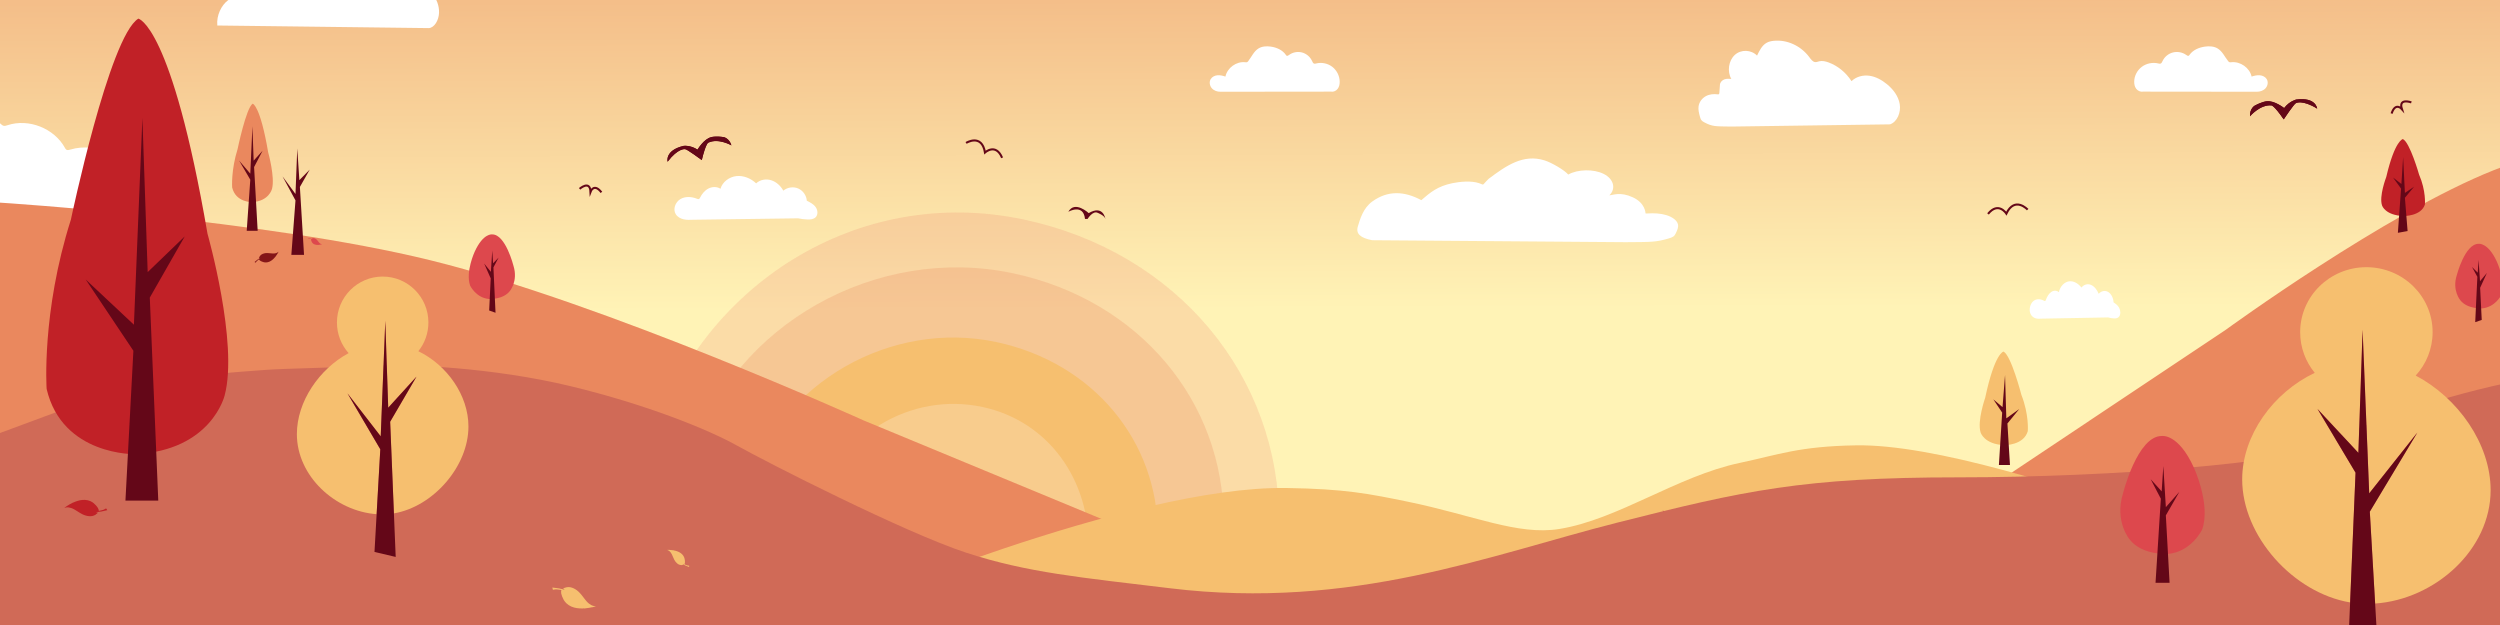 <svg width="1600" height="400" viewBox="0 0 1600 400" fill="none" xmlns="http://www.w3.org/2000/svg">
<rect x="0" y="0" width="1600" height="400" fill="#333333" stroke="none"/>
<g clip-path="url(#clip0_42_3)">
<rect width="1600" height="400" fill="white"/>
<path d="M1600 0H-1V400H1600V0Z" fill="url(#paint0_linear_42_3)"/>
<path opacity="0.14" d="M417 282.585C448.489 182.883 548.914 117.768 655.494 140.553C753.704 161.531 818.897 240.895 818.653 334.377L568.312 422.366L417 282.607V282.585Z" fill="#DD484D"/>
<path opacity="0.25" d="M443.617 289.93L600.576 409.462L783.134 348.692V333.781C783.222 257.262 729.456 192.235 648.563 174.942C560.761 156.171 469.437 208.338 443.617 289.93Z" fill="#EA885E"/>
<path d="M479.914 308.481C499.91 245.13 570.218 204.5 637.736 218.925C699.939 232.226 741.194 282.607 741.017 341.987L600.6 383.037L479.914 308.459V308.481Z" fill="#F6BF6F"/>
<path d="M521.7 326.326C536.382 277.975 583.173 250.711 628.746 260.461C670.731 269.438 697.88 306.871 696.706 351.869L599.493 388.419L521.7 326.348V326.326Z" fill="#F8CC8D"/>
<path d="M1030 125C1032.37 124.906 1036.87 122.555 1045 126.278C1053.13 130 1053.13 136.545 1053.13 136.545C1053.45 136.681 1053.87 136.653 1054.26 136.627L1054.29 136.625C1058.43 136.324 1062.75 136.545 1066.48 137.682C1070.21 138.819 1073.24 140.966 1073.87 143.481C1074.35 145.421 1073.43 147.368 1072.53 149.247C1072.17 149.997 1071.79 150.766 1070.96 151.361C1070.21 151.896 1069.18 152.244 1068.14 152.552C1059.61 155.094 1056.77 154.86 1040.4 155L878.211 153.742C870.784 152.324 867.609 149.676 869 145C870.39 140.324 872.428 133.2 878.211 129C888.15 121.783 898.692 122.214 909.638 128.103C915.365 123.146 920.086 119.173 929.5 117.246C934.245 116.281 941.5 115.5 946.652 117.246C950.35 118.5 948 119 952.766 114.424C963.914 106.046 974.935 98.33 988.584 102.671C993.208 104.143 1001.27 108.893 1003.68 111.715C1009.74 108.277 1020 108.09 1026.38 111.307C1032.76 114.525 1034.39 120.726 1030 125Z" fill="white"/>
<path d="M851.878 58.612C853.462 58.976 855.167 58.127 856.141 56.819C857.115 55.512 857.44 53.8 857.399 52.169C857.332 48.517 855.518 44.945 852.623 42.734C849.727 40.524 845.803 39.729 842.285 40.632C841.919 40.726 841.527 40.834 841.162 40.766C840.39 40.605 840.025 39.729 839.7 39.001C838.496 36.346 836.06 34.297 833.246 33.569C830.431 32.841 827.306 33.448 824.978 35.186C824.518 35.523 823.936 35.928 823.436 35.658C823.219 35.537 823.084 35.335 822.949 35.132C820.824 31.992 817.022 30.348 813.287 29.822C810.622 29.445 807.767 29.593 805.466 30.994C802.462 32.828 801.015 36.372 798.85 39.149C798.66 39.392 798.471 39.621 798.2 39.755C797.821 39.944 797.375 39.877 796.955 39.823C791.272 39.189 785.467 43.395 784.263 49.015C782.639 48.463 780.921 48.031 779.216 48.166C777.511 48.301 775.779 49.123 774.872 50.592C773.776 52.371 774.155 54.825 775.508 56.415C776.861 58.005 779.013 58.76 781.083 58.72L851.906 58.639L851.878 58.612Z" fill="white"/>
<path d="M510.874 139.747C512.822 140.151 514.811 140.394 516.8 140.461C518.654 140.529 520.711 140.354 522.023 139.033C523.674 137.361 523.39 134.45 522.01 132.536C520.63 130.622 518.451 129.49 516.354 128.452C516.124 125.083 513.891 121.929 510.806 120.608C507.721 119.287 503.905 119.853 501.334 122.023C499.629 118.99 496.937 116.443 493.635 115.378C490.333 114.313 486.436 114.947 483.933 117.346C480.564 114.178 475.923 112.211 471.335 112.696C466.748 113.181 462.378 116.375 461.106 120.823C458.873 119.327 455.815 119.422 453.42 120.648C451.025 121.875 449.239 124.072 448.048 126.484C447.886 126.808 447.71 127.158 447.385 127.333C446.952 127.563 446.424 127.36 445.964 127.172C442.554 125.797 438.468 125.568 435.329 127.495C432.19 129.423 430.552 133.897 432.46 137.038C433.543 138.817 435.518 139.909 437.548 140.367C439.578 140.825 441.688 140.731 443.772 140.637L510.874 139.72V139.747Z" fill="white"/>
<path d="M274.471 18C277.969 17.718 280.778 13.09 280.985 8.287C281.192 3.484 279.221 -1.145 276.472 -4.136C273.722 -7.128 270.283 -8.658 266.843 -9.61C263.847 -10.442 260.566 -10.804 257.915 -8.725C257.353 -11.126 258.526 -13.622 258.565 -16.144C258.615 -18.908 257.245 -21.43 255.51 -22.838C253.776 -24.247 251.736 -24.703 249.725 -24.945C246.059 -25.374 242.364 -25.146 238.747 -24.247C240.393 -28.674 237.84 -33.947 234.864 -36.778C231.681 -39.796 227.749 -41.5 223.916 -40.87C220.082 -40.226 216.406 -37.033 214.76 -32.23C210.769 -35.302 205.595 -35.275 201.624 -32.136C200.658 -31.371 199.643 -30.405 198.549 -30.647C198.017 -30.754 197.544 -31.143 197.071 -31.478C190.163 -36.442 180.593 -32.444 176.878 -23.026C176.119 -21.108 175.479 -18.867 174.07 -17.861C173.173 -17.23 172.128 -17.217 171.123 -17.07C165.851 -16.265 161.15 -10.643 159.839 -3.6C155.04 -3.627 150.063 -3.01 145.865 0.21C141.667 3.43 138.464 9.789 139.075 16.323L274.471 17.987V18Z" fill="white"/>
<path d="M72.146 140.604C77.207 141.871 82.646 138.677 85.123 134.081C87.599 129.485 87.531 123.851 86.178 118.81C83.905 110.305 78.086 102.811 70.428 98.525C62.769 94.238 53.351 93.214 44.948 95.748C44.123 96.004 43.162 96.26 42.445 95.788C42.039 95.519 41.796 95.074 41.566 94.643C34.665 82.108 18.4 75.678 4.842 80.126C4.003 80.396 3.11 80.719 2.257 80.49C1.581 80.315 1.04 79.816 0.512 79.345C-7.512 72.255 -18.364 68.468 -29.04 69.061C-39.717 69.654 -50.095 74.587 -57.307 82.512C-58.363 83.671 -59.445 84.965 -60.961 85.383C-62.408 85.787 -63.924 85.302 -65.385 84.952C-75.168 82.66 -86.061 87.216 -91.649 95.586C-97.238 103.956 -97.4 115.548 -92.38 124.268C-87.36 132.989 -77.55 138.61 -67.51 138.92L72.146 140.604Z" fill="white"/>
<path d="M1100.75 54.241C1100.89 52.611 1102.18 51.327 1103.59 50.809C1105.01 50.291 1106.55 50.396 1108.03 50.502C1105.28 45.704 1106.3 38.744 1110.3 35.132C1114.29 31.521 1120.72 31.731 1124.51 35.59C1126.02 32.422 1127.69 29.066 1130.59 27.414C1131.98 26.618 1133.57 26.288 1135.14 26.122C1143.69 25.229 1152.54 29.283 1157.96 36.581C1159.01 37.985 1160.15 39.63 1161.79 39.75C1162.63 39.81 1163.43 39.442 1164.26 39.239C1166.25 38.751 1168.32 39.239 1170.26 39.945C1176.15 42.107 1181.38 46.372 1184.97 51.936C1188.04 48.97 1192.41 47.904 1196.48 48.489C1200.54 49.075 1204.33 51.17 1207.61 53.85C1211.51 57.041 1214.95 61.381 1215.83 66.629C1216.7 71.877 1214.26 77.997 1209.61 79.588L1108.04 81C1097.79 80.842 1096.01 81.105 1090.67 78.252C1090.02 77.907 1089.37 77.516 1088.9 76.915C1088.38 76.247 1088.15 75.384 1087.92 74.543C1087.35 72.433 1086.78 70.248 1087.08 68.071C1087.48 65.248 1089.37 62.838 1091.71 61.561C1094.04 60.285 1096.75 60.037 1099.34 60.375C1099.59 60.405 1099.86 60.442 1100.07 60.285C1100.32 60.097 1100.37 59.722 1100.39 59.391L1100.77 54.203" fill="white"/>
<path d="M1371.56 58.612C1369.94 58.976 1368.18 58.127 1367.18 56.819C1366.18 55.512 1365.85 53.8 1365.89 52.169C1365.96 48.517 1367.82 44.945 1370.8 42.734C1373.77 40.524 1377.8 39.729 1381.42 40.632C1381.79 40.726 1382.2 40.834 1382.57 40.766C1383.36 40.605 1383.74 39.729 1384.07 39.001C1385.31 36.346 1387.81 34.297 1390.7 33.569C1393.6 32.841 1396.81 33.448 1399.2 35.186C1399.67 35.523 1400.27 35.928 1400.78 35.658C1401 35.537 1401.14 35.335 1401.28 35.132C1403.47 31.992 1407.37 30.348 1411.21 29.822C1413.95 29.445 1416.88 29.593 1419.24 30.994C1422.33 32.828 1423.82 36.372 1426.04 39.149C1426.24 39.392 1426.43 39.621 1426.71 39.755C1427.1 39.944 1427.56 39.877 1427.99 39.823C1433.83 39.189 1439.79 43.395 1441.03 49.015C1442.69 48.463 1444.46 48.031 1446.21 48.166C1447.96 48.301 1449.74 49.123 1450.67 50.592C1451.8 52.371 1451.41 54.825 1450.02 56.415C1448.63 58.005 1446.42 58.76 1444.29 58.72L1371.53 58.639L1371.56 58.612Z" fill="white"/>
<path d="M1349.22 203.173C1350.45 203.519 1351.71 203.726 1352.97 203.784C1354.15 203.841 1355.45 203.692 1356.28 202.563C1357.33 201.135 1357.15 198.648 1356.27 197.013C1355.4 195.378 1354.02 194.41 1352.69 193.524C1352.54 190.645 1351.13 187.95 1349.17 186.822C1347.22 185.693 1344.8 186.177 1343.17 188.031C1342.09 185.44 1340.38 183.264 1338.29 182.354C1336.2 181.444 1333.73 181.986 1332.14 184.035C1330 181.329 1327.06 179.648 1324.16 180.063C1321.25 180.477 1318.48 183.206 1317.67 187.006C1316.26 185.728 1314.32 185.809 1312.8 186.856C1311.28 187.904 1310.15 189.781 1309.4 191.843C1309.29 192.119 1309.18 192.418 1308.98 192.568C1308.7 192.764 1308.37 192.591 1308.08 192.43C1305.91 191.255 1303.32 191.06 1301.33 192.706C1299.35 194.353 1298.31 198.176 1299.52 200.859C1300.2 202.379 1301.46 203.312 1302.74 203.703C1304.03 204.095 1305.37 204.014 1306.69 203.933L1349.22 203.15V203.173Z" fill="white"/>
<path d="M275.594 166.605C169.169 140.404 0 129.691 0 129.691V486.342H1085.79L779.279 362.888L552.696 269.059C552.696 269.059 386.964 194.023 275.594 166.605Z" fill="#EA885E"/>
<path d="M1596.18 108.846C1662.14 82.693 1767 72 1767 72V428H1094L1283.98 304.772L1424.42 211.114C1424.42 211.114 1527.15 136.215 1596.18 108.846Z" fill="#EA885E"/>
<path d="M315.023 150.02C315.023 150.02 309.286 149.023 303.805 161.086C303.805 161.086 297.811 173.944 300.869 182.759C300.869 182.759 304.563 190.604 312.912 191.345C312.912 191.345 321.978 191.898 326.348 186.21C326.348 186.21 331.666 179.942 328.635 170.157C328.635 170.157 323.575 149.926 315.009 150.02H315.023Z" fill="#DD484D"/>
<path d="M313.074 198.718L314.062 178.163L309.854 168.661L314.157 173.971L315.05 160.358L315.578 168.499L319.123 164.86L315.794 171.127L317.134 200.16L313.074 198.718Z" fill="#640718"/>
<path d="M186.46 163.13L189.112 128.275L180.817 112.896L189.112 124.151L190.249 94.997L191.588 115.282L198.219 108.556L191.927 119.649L194.579 163.13H186.46Z" fill="#640718"/>
<path d="M161.279 129.368C161.279 129.368 150.82 129.624 148.574 119.933C148.574 119.933 147.816 108.881 152.051 95.442C152.051 95.442 157.558 68.957 161.712 66.356C161.712 66.356 166.462 67.165 171.631 97.478C171.631 97.478 176.083 113.302 174.094 120.863C174.094 120.863 172.226 128.815 161.307 129.368H161.279Z" fill="#EA885E"/>
<path d="M157.897 147.712L160.184 115L153.039 102.802L160.184 111.132L161.55 80.778L162.335 102.802L168.059 96.494L162.619 106.899L164.906 147.712H157.897Z" fill="#640718"/>
<path d="M205.296 156.494C205.296 156.494 205.215 156.52 205.187 156.534C204.957 156.601 204.714 156.628 204.47 156.655C204.321 156.669 204.186 156.696 204.037 156.709C204.01 156.709 203.983 156.736 203.956 156.75C203.956 156.75 203.956 156.75 203.943 156.75C203.902 156.75 203.861 156.75 203.807 156.736C203.807 156.736 203.78 156.736 203.767 156.723C203.686 156.723 203.604 156.763 203.537 156.763C203.131 156.763 202.738 156.763 202.332 156.696C201.94 156.642 201.561 156.534 201.196 156.372C200.803 156.21 200.452 155.981 200.154 155.685C200.032 155.577 199.937 155.442 199.829 155.307C199.748 155.213 199.68 155.105 199.613 154.984C199.491 154.755 199.383 154.526 199.288 154.283C199.207 154.081 199.166 153.865 199.112 153.65C199.112 153.623 199.112 153.596 199.112 153.582C199.112 153.501 199.112 153.42 199.112 153.353C199.112 153.272 199.112 153.178 199.139 153.11C199.193 153.003 199.125 152.989 199.058 152.976C199.058 152.976 199.058 152.976 199.044 152.976H199.017C199.017 152.976 198.99 152.976 198.977 152.976C198.95 152.976 198.936 152.976 198.909 152.976C198.909 152.976 198.909 152.976 198.895 152.976C198.801 152.976 198.706 152.949 198.611 152.949C198.449 152.935 198.287 152.908 198.111 152.895C197.935 152.949 197.759 152.895 197.596 152.962C197.556 152.976 197.515 152.989 197.461 153.016L197.339 152.531C197.488 152.544 197.637 152.571 197.799 152.585C197.921 152.598 198.043 152.612 198.165 152.625C198.259 152.625 198.354 152.625 198.435 152.666C198.503 152.706 198.544 152.666 198.584 152.666C198.584 152.666 198.584 152.666 198.598 152.666C198.638 152.666 198.679 152.679 198.706 152.693C198.72 152.693 198.747 152.693 198.76 152.693C198.963 152.773 199.166 152.787 199.369 152.827C199.41 152.827 199.464 152.854 199.504 152.868C199.504 152.868 199.504 152.868 199.518 152.868C199.613 152.895 199.721 152.922 199.816 152.949C199.816 152.949 199.816 152.949 199.829 152.949C199.816 152.935 199.802 152.908 199.775 152.895C199.775 152.895 199.748 152.881 199.734 152.868C199.707 152.841 199.68 152.827 199.64 152.8C199.64 152.8 199.613 152.787 199.599 152.773C199.572 152.746 199.545 152.733 199.504 152.706C199.653 152.625 199.775 152.517 199.951 152.531C199.951 152.531 199.951 152.531 199.951 152.517C200.005 152.436 200.1 152.45 200.181 152.436C200.181 152.436 200.208 152.436 200.222 152.436C200.276 152.436 200.343 152.41 200.397 152.396C200.573 152.383 200.763 152.383 200.939 152.41C201.182 152.45 201.412 152.531 201.642 152.639C202.143 152.868 202.562 153.205 202.928 153.609C203.225 153.933 203.483 154.27 203.74 154.62C204.037 155.024 204.349 155.429 204.754 155.739C205.052 155.981 205.377 156.17 205.769 156.237C205.878 156.264 205.986 156.264 206.094 156.278C206.108 156.278 206.121 156.278 206.148 156.318L205.35 156.52C205.35 156.52 205.309 156.52 205.296 156.507V156.494Z" fill="#DD484D"/>
<path d="M177.476 162.478C177.476 162.478 177.422 162.613 177.395 162.667C177.192 163.044 176.935 163.381 176.692 163.718C176.543 163.92 176.394 164.122 176.245 164.325C176.218 164.365 176.205 164.419 176.191 164.473C176.191 164.473 176.177 164.473 176.164 164.473C176.11 164.527 176.042 164.567 175.988 164.621C175.961 164.621 175.934 164.635 175.92 164.648C175.839 164.769 175.772 164.891 175.69 164.985C175.217 165.497 174.716 165.996 174.161 166.427C173.62 166.845 173.038 167.209 172.402 167.479C171.726 167.775 171.022 167.937 170.291 167.964C170.007 167.964 169.723 167.964 169.439 167.923C169.222 167.896 168.992 167.869 168.776 167.802C168.343 167.667 167.91 167.546 167.504 167.371C167.152 167.222 166.827 167.034 166.503 166.845C166.462 166.832 166.435 166.791 166.408 166.764C166.3 166.67 166.191 166.589 166.11 166.495C166.016 166.387 165.894 166.292 165.84 166.158C165.772 165.942 165.677 166.036 165.569 166.09C165.569 166.09 165.555 166.09 165.542 166.09C165.542 166.104 165.515 166.117 165.515 166.144C165.501 166.144 165.488 166.171 165.474 166.185C165.447 166.212 165.42 166.239 165.38 166.266C165.38 166.266 165.352 166.265 165.352 166.279C165.231 166.387 165.095 166.495 164.974 166.602C164.757 166.791 164.527 166.98 164.311 167.169C164.162 167.438 163.905 167.627 163.769 167.896C163.742 167.964 163.715 168.031 163.675 168.126L162.903 167.694C163.106 167.519 163.323 167.357 163.526 167.182C163.688 167.047 163.851 166.912 164.026 166.778C164.148 166.67 164.256 166.535 164.405 166.481C164.527 166.441 164.541 166.36 164.595 166.292H164.622C164.676 166.252 164.73 166.225 164.798 166.185C164.811 166.158 164.838 166.144 164.852 166.117C165.19 165.969 165.447 165.699 165.758 165.511C165.826 165.47 165.907 165.43 165.975 165.389C165.975 165.389 166.002 165.389 166.002 165.376C166.151 165.282 166.313 165.187 166.462 165.106C166.462 165.106 166.476 165.106 166.489 165.106C166.489 165.106 166.489 165.106 166.476 165.093C166.435 165.093 166.394 165.093 166.34 165.093C166.313 165.093 166.286 165.093 166.259 165.106C166.191 165.106 166.137 165.133 166.07 165.147C166.043 165.147 166.016 165.147 165.988 165.16C165.934 165.16 165.867 165.187 165.772 165.201C165.84 164.918 165.853 164.621 166.083 164.419V164.392C166.056 164.23 166.164 164.122 166.259 164.015C166.273 164.015 166.286 163.988 166.313 163.974C166.367 163.88 166.421 163.785 166.476 163.705C166.665 163.449 166.882 163.233 167.139 163.031C167.49 162.775 167.869 162.572 168.262 162.411C169.155 162.047 170.088 161.925 171.022 161.939C171.78 161.939 172.524 162.02 173.268 162.114C174.148 162.222 175.014 162.303 175.893 162.182C176.543 162.087 177.179 161.898 177.734 161.508C177.882 161.4 178.018 161.265 178.167 161.144C178.194 161.13 178.221 161.117 178.275 161.13L177.585 162.384C177.585 162.384 177.531 162.411 177.49 162.438L177.476 162.478ZM166.638 165.066C166.638 165.066 166.638 165.066 166.651 165.066C166.651 165.066 166.651 165.066 166.638 165.066Z" fill="#841618"/>
<path d="M1586.31 156.045C1586.31 156.045 1592.2 155.048 1597.83 167.111C1597.83 167.111 1603.99 179.97 1600.85 188.784C1600.85 188.784 1597.05 196.629 1588.48 197.37C1588.48 197.37 1579.16 197.923 1574.67 192.235C1574.67 192.235 1569.21 185.967 1572.32 176.182C1572.32 176.182 1577.52 155.951 1586.32 156.045H1586.31Z" fill="#DD484D"/>
<path d="M1588.31 204.743L1587.29 184.188L1591.62 174.686L1587.2 179.996L1586.28 166.383L1585.74 174.524L1582.09 170.885L1585.51 177.152L1584.14 206.185L1588.31 204.743Z" fill="#640718"/>
<path d="M1538.29 138.254C1538.29 138.254 1549.54 138.451 1551.94 130.877C1551.94 130.877 1552.76 122.233 1548.21 111.735C1548.21 111.735 1542.3 91.026 1537.83 89C1537.83 89 1532.73 89.631 1527.19 113.327C1527.19 113.327 1522.41 125.692 1524.55 131.61C1524.55 131.61 1526.55 137.827 1538.29 138.26V138.254Z" fill="#C12127"/>
<path d="M1540.86 147.872L1539.14 126.571L1545.02 119.5L1539.14 123.437L1538 100.549L1536.89 117.729L1531.53 113.627L1536.68 120.704L1534.64 149L1540.86 147.872Z" fill="#640718"/>
<path d="M1187.93 285.017C1285.29 283.456 1529.24 390.928 1529.24 390.928L1804 514.386H949.7L254 514.446L536.271 390.988C536.271 390.988 723.353 310.758 823.373 312.319C861.035 312.906 876.1 315.983 901.144 321.123C942.61 329.633 971.441 342.84 997.921 338.553C1035.66 332.443 1073.34 304.706 1113.58 296.222C1137.96 291.082 1151.27 285.605 1187.93 285.017Z" fill="#F6BF6F"/>
<path d="M1282.75 284.891C1282.75 284.891 1295.13 285.137 1297.79 275.916C1297.79 275.916 1298.69 265.405 1293.67 252.643C1293.67 252.643 1287.16 227.465 1282.25 225C1282.25 225 1276.63 225.773 1270.52 254.581C1270.52 254.581 1265.25 269.618 1267.61 276.812C1267.61 276.812 1269.82 284.364 1282.75 284.891Z" fill="#F6BF6F"/>
<path d="M1286.38 297.608L1284.75 271.03L1292.3 261.797L1284.05 267.736L1283.23 240.015L1281.62 260.565L1275.7 255.567L1281.39 264.061L1279.3 297.608H1286.38Z" fill="#640718"/>
<path d="M1042.39 346.669L1042.93 345.672C1042.93 345.672 1042.85 345.672 1042.83 345.694C1042.71 345.795 1042.6 345.907 1042.46 345.997C1041.99 346.333 1041.4 346.523 1040.8 346.635C1040 346.792 1039.18 346.792 1038.34 346.77C1037.64 346.747 1036.93 346.747 1036.23 346.792C1035.36 346.848 1034.49 347.005 1033.69 347.341C1033.33 347.487 1032.99 347.666 1032.69 347.89C1032.46 348.058 1032.28 348.238 1032.13 348.439C1032.07 348.507 1032.05 348.585 1031.99 348.652C1031.99 348.663 1031.96 348.675 1031.95 348.686C1031.87 348.776 1031.78 348.854 1031.82 348.977C1031.82 348.977 1031.82 348.988 1031.82 349C1031.62 349.168 1031.63 349.392 1031.6 349.616C1031.69 349.594 1031.74 349.582 1031.8 349.571C1031.82 349.571 1031.84 349.56 1031.87 349.549C1031.92 349.538 1031.98 349.526 1032.03 349.504C1032.06 349.504 1032.07 349.493 1032.1 349.481C1032.14 349.481 1032.19 349.481 1032.23 349.481C1032.23 349.481 1032.23 349.481 1032.24 349.481C1032.24 349.481 1032.23 349.481 1032.21 349.481C1032.07 349.56 1031.95 349.638 1031.81 349.717C1031.81 349.717 1031.8 349.717 1031.78 349.728C1031.71 349.762 1031.64 349.795 1031.59 349.829C1031.32 349.997 1031.09 350.21 1030.8 350.355C1030.78 350.378 1030.77 350.389 1030.75 350.411C1030.7 350.445 1030.66 350.479 1030.6 350.501C1030.6 350.501 1030.59 350.501 1030.57 350.501C1030.52 350.557 1030.52 350.624 1030.41 350.658C1030.28 350.703 1030.18 350.815 1030.09 350.905C1029.95 351.017 1029.81 351.129 1029.66 351.252C1029.48 351.398 1029.29 351.543 1029.11 351.678L1029.86 351.947C1029.89 351.879 1029.91 351.823 1029.93 351.767C1030.03 351.543 1030.27 351.386 1030.38 351.173C1030.57 351.017 1030.75 350.86 1030.95 350.703C1031.06 350.613 1031.17 350.524 1031.28 350.434C1031.28 350.434 1031.3 350.434 1031.31 350.423C1031.34 350.4 1031.37 350.378 1031.39 350.355C1031.39 350.344 1031.42 350.333 1031.44 350.322C1031.44 350.311 1031.45 350.299 1031.46 350.277C1031.46 350.277 1031.48 350.277 1031.49 350.277C1031.59 350.232 1031.67 350.154 1031.75 350.299C1031.81 350.389 1031.94 350.456 1032.03 350.535C1032.13 350.602 1032.24 350.658 1032.34 350.714C1032.37 350.736 1032.39 350.759 1032.44 350.77C1032.77 350.882 1033.09 351.005 1033.42 351.095C1033.83 351.196 1034.24 351.263 1034.65 351.33C1034.86 351.364 1035.06 351.375 1035.27 351.375C1035.54 351.375 1035.8 351.375 1036.06 351.341C1036.75 351.263 1037.4 351.095 1038 350.826C1038.57 350.58 1039.08 350.266 1039.54 349.907C1040.01 349.537 1040.44 349.134 1040.83 348.708C1040.92 348.63 1040.96 348.529 1041.03 348.428C1041.05 348.428 1041.07 348.417 1041.1 348.406C1041.15 348.361 1041.19 348.327 1041.25 348.283C1041.25 348.283 1041.26 348.283 1041.28 348.283C1041.28 348.238 1041.28 348.204 1041.32 348.17C1041.43 348.002 1041.56 347.846 1041.68 347.677C1041.89 347.409 1042.1 347.128 1042.25 346.837C1042.28 346.792 1042.29 346.736 1042.31 346.68C1042.33 346.669 1042.36 346.647 1042.39 346.635V346.669ZM1032.39 349.448C1032.39 349.448 1032.39 349.448 1032.41 349.448C1032.41 349.448 1032.41 349.448 1032.39 349.448Z" fill="#C12127"/>
<path d="M1064.73 327.677C1064.73 327.677 1064.76 327.777 1064.78 327.833C1064.94 328.136 1065.15 328.405 1065.35 328.674C1065.48 328.831 1065.6 328.999 1065.72 329.167C1065.74 329.2 1065.74 329.245 1065.76 329.279C1065.76 329.279 1065.77 329.279 1065.78 329.279C1065.84 329.324 1065.88 329.357 1065.94 329.402C1065.97 329.402 1065.98 329.413 1066.01 329.425C1066.08 329.514 1066.12 329.615 1066.2 329.705C1066.61 330.13 1067.02 330.534 1067.49 330.904C1067.97 331.262 1068.47 331.576 1069.04 331.822C1069.65 332.091 1070.29 332.271 1070.97 332.338C1071.23 332.371 1071.5 332.371 1071.76 332.371C1071.97 332.371 1072.18 332.371 1072.39 332.327C1072.81 332.259 1073.21 332.192 1073.61 332.091C1073.95 332.013 1074.26 331.878 1074.6 331.766C1074.64 331.755 1074.67 331.733 1074.7 331.71C1074.79 331.654 1074.9 331.598 1075 331.531C1075.1 331.464 1075.22 331.397 1075.28 331.296C1075.36 331.139 1075.45 331.217 1075.54 331.273C1075.54 331.273 1075.56 331.273 1075.57 331.273C1075.57 331.285 1075.59 331.296 1075.6 331.318C1075.6 331.329 1075.63 331.341 1075.64 331.352C1075.67 331.374 1075.7 331.397 1075.72 331.419C1075.72 331.419 1075.74 331.419 1075.75 331.43C1075.86 331.52 1075.97 331.609 1076.09 331.699C1076.28 331.856 1076.46 332.013 1076.66 332.17C1076.77 332.383 1077 332.54 1077.1 332.764C1077.13 332.82 1077.14 332.876 1077.17 332.943L1077.92 332.674C1077.74 332.528 1077.56 332.394 1077.38 332.248C1077.24 332.136 1077.1 332.024 1076.95 331.901C1076.84 331.811 1076.75 331.699 1076.63 331.654C1076.52 331.621 1076.52 331.553 1076.46 331.497C1076.46 331.497 1076.45 331.497 1076.43 331.497C1076.38 331.464 1076.34 331.43 1076.28 331.408C1076.27 331.385 1076.25 331.374 1076.24 331.352C1075.93 331.206 1075.71 330.993 1075.45 330.825C1075.39 330.792 1075.32 330.758 1075.25 330.724C1075.25 330.724 1075.24 330.724 1075.22 330.713C1075.09 330.635 1074.96 330.556 1074.82 330.478C1074.82 330.478 1074.81 330.478 1074.79 330.478C1074.79 330.478 1074.79 330.478 1074.81 330.478C1074.85 330.478 1074.89 330.478 1074.93 330.478C1074.96 330.478 1074.97 330.489 1075 330.5C1075.06 330.511 1075.11 330.523 1075.17 330.545C1075.2 330.545 1075.21 330.556 1075.24 330.567C1075.29 330.579 1075.35 330.59 1075.43 330.612C1075.39 330.388 1075.4 330.175 1075.21 329.996C1075.21 329.996 1075.21 329.985 1075.21 329.974C1075.25 329.85 1075.15 329.772 1075.08 329.682C1075.08 329.671 1075.06 329.66 1075.04 329.649C1075 329.581 1074.96 329.503 1074.9 329.436C1074.75 329.234 1074.56 329.044 1074.35 328.887C1074.04 328.663 1073.71 328.494 1073.35 328.338C1072.55 328.001 1071.69 327.845 1070.8 327.789C1070.09 327.744 1069.39 327.744 1068.69 327.766C1067.87 327.789 1067.04 327.789 1066.23 327.632C1065.63 327.508 1065.05 327.318 1064.58 326.993C1064.44 326.903 1064.33 326.791 1064.2 326.69C1064.19 326.679 1064.16 326.668 1064.1 326.668L1064.65 327.665C1064.65 327.665 1064.7 327.699 1064.73 327.71V327.677ZM1074.63 330.411C1074.63 330.411 1074.63 330.411 1074.61 330.411C1074.61 330.411 1074.61 330.411 1074.63 330.411Z" fill="#C12127"/>
<path d="M618.346 353.714C579.11 340.867 490.829 295.902 471.965 285.322C453.102 274.742 413.174 258.726 365.197 247.158C315.398 235.151 260.693 232.8 238.434 234.043C216.175 235.286 182.975 235.823 170.525 236.688C158.075 237.553 147.512 238.468 147.512 238.468C147.512 238.468 110.539 242.246 90.921 246.512C71.303 250.778 44.894 260.493 44.894 260.493L-0.001 277.119V486.343L1970 486.414V277.19L1923.88 260.564C1923.88 260.564 1896.74 250.85 1876.59 246.584C1856.43 242.318 1818.45 238.539 1818.45 238.539C1818.45 238.539 1807.6 237.625 1794.81 236.759C1782.02 235.894 1747.91 235.357 1725.04 234.114C1702.17 232.871 1645.97 235.223 1594.81 247.23C1545.52 258.798 1504.5 274.813 1485.12 285.394C1465.74 295.974 1353 305.5 1253.5 305.5C1154 305.5 1116 314 1035 334.5C954 355 865.495 390.643 748.882 376.496C691.914 369.585 657.583 366.562 618.346 353.714Z" fill="#D06A57"/>
<path d="M86.625 290.678C86.625 290.678 39.874 291.81 29.848 248.921C29.848 248.921 26.438 200.022 45.368 140.581C45.368 140.581 69.968 23.399 88.519 11.929C88.519 11.929 109.722 15.501 132.807 149.612C132.807 149.612 152.684 219.579 143.781 253.059C143.781 253.059 135.459 288.238 86.625 290.678Z" fill="#C12127"/>
<path d="M101.294 320.398H80.28L85.367 224.485L54.868 178.901L85.706 207.812L91.132 75.494L94.515 174.143L118.235 151.297L95.868 190.465L101.294 320.398Z" fill="#640718"/>
<path d="M267.737 224.774C271.767 219.74 274.178 213.344 274.178 206.383C274.178 190.155 261.074 177 244.91 177C228.746 177 215.642 190.155 215.642 206.383C215.642 213.923 218.47 220.799 223.12 226.001C204.425 236.068 190 256.899 190 277.819C190 304.656 214.455 327.146 241.042 329.078L243.394 287.537L222.38 251.765L243.665 279.261L246.587 205.278L248.455 260.944L266.546 241.063L249.7 269.907L252.103 328.573C277.277 324.235 299.806 298.537 299.806 272.94C299.806 253.027 286.097 233.637 267.737 224.774Z" fill="#F6BF6F"/>
<path d="M253.245 356.439L239.673 353.245L243.394 287.537L222.38 251.765L243.665 279.261L246.587 205.278L248.455 260.944L266.546 241.063L249.7 269.907L253.245 356.439Z" fill="#640718"/>
<path d="M1383.59 279.036C1383.59 279.036 1394.06 277.226 1404.06 299.244C1404.06 299.244 1415 322.724 1409.41 338.846C1409.41 338.846 1402.66 353.174 1387.41 354.536C1387.41 354.536 1370.86 355.549 1362.89 345.152C1362.89 345.152 1353.18 333.702 1358.7 315.83C1358.7 315.83 1367.95 278.858 1383.58 279.036H1383.59Z" fill="#DD484D"/>
<path d="M1388.53 373L1386.14 329.842L1394.79 314.781L1386.14 324.579L1384.53 298.273L1383.47 314.483L1376.42 306.687L1382.94 319.191L1379.54 373H1388.53Z" fill="#640718"/>
<path d="M1481.44 238.625C1475.6 231.499 1472.11 222.446 1472.11 212.592C1472.11 189.622 1491.08 171 1514.49 171C1537.9 171 1556.87 189.622 1556.87 212.592C1556.87 223.265 1552.77 232.998 1546.04 240.361C1573.11 254.612 1594 284.098 1594 313.712C1594 351.7 1558.59 383.535 1520.09 386.27L1516.68 327.468L1547.11 276.832L1516.29 315.753L1512.06 211.028L1509.36 289.825L1483.16 261.683L1507.55 302.512L1504.07 385.555C1467.62 379.414 1435 343.038 1435 306.805C1435 278.619 1454.85 251.17 1481.44 238.625Z" fill="#F6BF6F"/>
<path d="M1502.42 425L1522.07 420.478L1516.68 327.468L1547.11 276.832L1516.29 315.753L1512.06 211.028L1509.36 289.825L1483.16 261.683L1507.55 302.512L1502.42 425Z" fill="#640718"/>
<path d="M428.655 352.012C428.723 352.012 428.804 351.985 428.872 351.985C429.318 351.985 429.765 352.039 430.211 352.107C430.468 352.147 430.739 352.174 430.996 352.201C431.05 352.201 431.104 352.188 431.158 352.174C431.158 352.174 431.172 352.188 431.186 352.201C431.253 352.228 431.334 352.268 431.402 352.295C431.429 352.309 431.443 352.336 431.47 352.349C431.619 352.363 431.767 352.349 431.903 352.39C432.62 352.565 433.337 352.781 434.014 353.064C434.677 353.347 435.313 353.711 435.894 354.155C436.517 354.641 437.031 355.207 437.437 355.881C437.586 356.137 437.721 356.42 437.843 356.689C437.938 356.905 438.019 357.134 438.073 357.363C438.181 357.835 438.276 358.293 438.33 358.779C438.371 359.183 438.357 359.587 438.371 359.978C438.371 360.019 438.357 360.059 438.344 360.113C438.317 360.248 438.289 360.396 438.249 360.531C438.208 360.679 438.168 360.841 438.073 360.949C437.911 361.124 438.059 361.164 438.154 361.232C438.154 361.232 438.168 361.245 438.181 361.259C438.208 361.259 438.222 361.259 438.249 361.259C438.262 361.259 438.289 361.272 438.303 361.286C438.344 361.299 438.384 361.313 438.425 361.326C438.425 361.326 438.452 361.339 438.452 361.353C438.614 361.42 438.777 361.488 438.939 361.542C439.223 361.65 439.507 361.757 439.805 361.865C439.805 361.865 439.805 361.865 439.818 361.865C440.143 361.865 440.454 362.013 440.779 362C440.86 362 440.942 361.986 441.036 361.973V362.903C440.779 362.795 440.509 362.687 440.251 362.58C440.035 362.499 439.832 362.418 439.616 362.323C439.453 362.256 439.264 362.229 439.155 362.121C439.061 362.027 438.98 362.067 438.885 362.04C438.885 362.04 438.871 362.027 438.858 362.013C438.79 361.973 438.736 361.946 438.668 361.906C438.641 361.906 438.601 361.906 438.574 361.892C438.262 361.663 437.883 361.542 437.545 361.353C437.464 361.313 437.396 361.259 437.329 361.205C437.329 361.205 437.302 361.205 437.302 361.191C437.139 361.097 436.977 361.003 436.815 360.908C436.815 360.908 436.801 360.895 436.787 360.881C436.787 360.881 436.787 360.895 436.787 360.908C436.815 360.949 436.828 360.989 436.855 361.029C436.869 361.056 436.896 361.07 436.909 361.097C436.95 361.151 436.99 361.205 437.045 361.245C437.058 361.272 437.085 361.286 437.099 361.313C437.139 361.366 437.18 361.407 437.248 361.488C436.95 361.582 436.679 361.703 436.368 361.596C436.368 361.596 436.354 361.609 436.341 361.623C436.206 361.73 436.057 361.69 435.908 361.649C435.881 361.649 435.867 361.636 435.84 361.623C435.732 361.623 435.624 361.623 435.516 361.596C435.191 361.542 434.866 361.461 434.555 361.326C434.135 361.137 433.756 360.881 433.405 360.598C432.62 359.951 432.024 359.156 431.551 358.266C431.172 357.566 430.861 356.824 430.563 356.083C430.211 355.207 429.846 354.358 429.264 353.603C428.831 353.037 428.344 352.552 427.694 352.241C427.519 352.161 427.316 352.107 427.14 352.026C427.113 352.026 427.086 351.985 427.072 351.932H428.588C428.588 351.932 428.655 351.972 428.682 351.985L428.655 352.012ZM436.625 360.773C436.625 360.773 436.625 360.773 436.612 360.773C436.612 360.773 436.612 360.773 436.612 360.787C436.612 360.787 436.612 360.787 436.625 360.787V360.773Z" fill="#F6BF6F"/>
<path d="M378.51 388.647C378.388 388.687 378.279 388.755 378.158 388.782C377.427 388.984 376.669 389.065 375.912 389.159C375.465 389.213 375.018 389.267 374.572 389.334C374.477 389.348 374.396 389.415 374.315 389.456C374.301 389.456 374.288 389.442 374.274 389.429C374.139 389.415 374.004 389.388 373.868 389.375C373.828 389.348 373.787 389.334 373.746 389.307C373.503 389.348 373.259 389.415 373.002 389.415C371.744 389.429 370.472 389.388 369.227 389.2C368.009 389.011 366.805 388.701 365.668 388.202C364.451 387.677 363.355 386.949 362.407 386.019C362.042 385.655 361.717 385.264 361.406 384.86C361.162 384.536 360.919 384.213 360.743 383.849C360.378 383.121 360.012 382.393 359.715 381.638C359.471 381.005 359.322 380.331 359.146 379.67C359.133 379.603 359.146 379.522 359.146 379.441C359.146 379.199 359.106 378.956 359.119 378.713C359.119 378.457 359.119 378.161 359.228 377.945C359.417 377.595 359.173 377.581 358.97 377.514C358.957 377.514 358.943 377.5 358.916 377.487C358.876 377.487 358.849 377.487 358.808 377.5C358.767 377.5 358.74 377.5 358.7 377.5C358.632 377.5 358.551 377.5 358.483 377.487C358.456 377.487 358.443 377.473 358.416 377.46C358.118 377.419 357.82 377.392 357.523 377.352C357.008 377.298 356.481 377.244 355.966 377.19C355.966 377.19 355.953 377.19 355.939 377.19C355.398 377.339 354.83 377.217 354.302 377.392C354.18 377.433 354.045 377.487 353.883 377.554L353.49 376.018C353.964 376.085 354.451 376.139 354.925 376.206C355.303 376.26 355.682 376.301 356.075 376.355C356.359 376.395 356.684 376.355 356.927 376.489C357.13 376.597 357.252 376.503 357.414 376.503C357.428 376.503 357.455 376.516 357.468 376.53C357.59 376.557 357.712 376.584 357.82 376.624C357.874 376.624 357.928 376.624 357.983 376.624C358.605 376.867 359.268 376.894 359.904 377.069C360.053 377.109 360.188 377.163 360.337 377.217C360.364 377.217 360.378 377.217 360.405 377.231C360.716 377.325 361.027 377.406 361.338 377.5C361.352 377.5 361.365 377.514 361.379 377.527C361.379 377.527 361.379 377.5 361.379 377.487C361.325 377.433 361.271 377.366 361.217 377.312C361.176 377.285 361.135 377.258 361.108 377.231C361.014 377.163 360.919 377.096 360.824 377.029C360.784 377.002 360.743 376.975 360.716 376.948C360.621 376.88 360.54 376.813 360.405 376.719C360.865 376.449 361.257 376.112 361.812 376.166C361.812 376.152 361.825 376.139 361.839 376.112C362.015 375.869 362.286 375.883 362.543 375.883C362.583 375.883 362.624 375.883 362.651 375.883C362.84 375.842 363.016 375.789 363.206 375.775C363.774 375.721 364.342 375.721 364.911 375.816C365.682 375.95 366.413 376.206 367.116 376.53C368.686 377.258 370.012 378.322 371.162 379.576C372.082 380.573 372.921 381.665 373.733 382.757C374.68 384.037 375.654 385.291 376.913 386.288C377.86 387.03 378.888 387.623 380.079 387.852C380.404 387.919 380.756 387.919 381.094 387.96C381.148 387.96 381.202 388 381.256 388.081L378.753 388.728C378.753 388.728 378.631 388.687 378.577 388.674L378.51 388.647ZM361.65 377.608C361.65 377.608 361.663 377.608 361.677 377.608C361.677 377.608 361.663 377.608 361.65 377.595C361.65 377.595 361.636 377.595 361.623 377.595C361.623 377.595 361.636 377.595 361.65 377.595V377.608Z" fill="#F6BF6F"/>
<path d="M43.303 323.628C43.391 323.553 43.474 323.464 43.566 323.401C44.134 322.989 44.741 322.678 45.364 322.375C45.731 322.196 46.093 322.004 46.463 321.795C46.539 321.767 46.591 321.676 46.653 321.61C46.666 321.605 46.684 321.613 46.701 321.621C46.82 321.591 46.943 321.574 47.062 321.544C47.105 321.543 47.152 321.554 47.182 321.557C47.384 321.439 47.568 321.313 47.779 321.221C48.853 320.808 49.946 320.446 51.067 320.203C52.169 319.981 53.282 319.87 54.414 319.925C55.623 319.994 56.786 320.253 57.894 320.748C58.323 320.934 58.716 321.176 59.127 321.426C59.441 321.612 59.751 321.827 60.016 322.074C60.563 322.576 61.097 323.082 61.59 323.633C61.994 324.101 62.337 324.635 62.695 325.135C62.731 325.193 62.742 325.261 62.765 325.324C62.845 325.539 62.958 325.727 63.025 325.947C63.105 326.161 63.199 326.414 63.18 326.637C63.127 327.001 63.348 326.934 63.536 326.936C63.549 326.931 63.566 326.939 63.584 326.947C63.609 326.938 63.647 326.924 63.668 326.901C63.693 326.892 63.731 326.878 63.757 326.869C63.82 326.845 63.883 326.821 63.952 326.811C63.964 326.806 63.994 326.809 64.012 326.817C64.275 326.748 64.543 326.692 64.806 326.623C65.269 326.509 65.731 326.395 66.189 326.268C66.189 326.268 66.202 326.264 66.215 326.259C66.625 325.963 67.149 325.898 67.549 325.577C67.65 325.497 67.737 325.421 67.858 325.319L68.688 326.506C68.263 326.606 67.838 326.706 67.396 326.798C67.052 326.883 66.716 326.95 66.372 327.034C66.122 327.098 65.852 327.227 65.607 327.189C65.405 327.149 65.323 327.28 65.196 327.327C65.184 327.331 65.166 327.323 65.149 327.315C65.038 327.328 64.927 327.34 64.816 327.352C64.766 327.371 64.728 327.385 64.677 327.404C64.064 327.387 63.484 327.573 62.9 327.632C62.759 327.641 62.63 327.646 62.485 327.642C62.472 327.647 62.447 327.656 62.429 327.648C62.135 327.671 61.84 327.694 61.558 327.712C61.546 327.717 61.528 327.709 61.511 327.701C61.511 327.701 61.52 327.726 61.525 327.739C61.594 327.771 61.651 327.807 61.721 327.839C61.768 327.85 61.803 327.866 61.846 327.865C61.941 327.887 62.053 327.917 62.148 327.939C62.195 327.951 62.23 327.967 62.273 327.965C62.367 327.987 62.467 328.022 62.614 328.068C62.305 328.442 62.083 328.855 61.582 328.983C61.587 328.996 61.579 329.013 61.571 329.03C61.494 329.289 61.261 329.361 61.05 329.454C61.011 329.468 60.986 329.477 60.948 329.491C60.805 329.573 60.659 329.685 60.511 329.754C60.048 329.983 59.561 330.149 59.051 330.252C58.349 330.383 57.648 330.399 56.948 330.342C55.374 330.221 53.92 329.725 52.532 329.018C51.432 328.463 50.374 327.791 49.33 327.115C48.11 326.316 46.892 325.561 45.499 325.114C44.466 324.778 43.39 324.602 42.3 324.776C42.002 324.829 41.706 324.925 41.405 325.008C41.354 325.027 41.302 325.003 41.228 324.958L43.166 323.607C43.166 323.607 43.281 323.607 43.337 323.601L43.303 323.628ZM61.182 327.708C61.182 327.708 61.169 327.713 61.156 327.718C61.156 327.718 61.169 327.713 61.186 327.721C61.186 327.721 61.199 327.716 61.212 327.712C61.212 327.712 61.199 327.716 61.186 327.721L61.182 327.708Z" fill="#C12127"/>
<path d="M683.732 135.541C683.732 135.541 693.312 130.015 694.408 140.137L696.045 140.137C696.045 140.137 699.401 134.611 702.54 136.229C702.54 136.229 707.033 137.927 707.452 140.137C707.452 140.137 706.18 130.864 696.776 136.39C696.776 136.39 687.886 128.061 683.732 135.541Z" fill="#640718"/>
<path d="M618.294 91.48C618.294 91.48 628.267 85.186 630.405 97.599C630.405 97.599 637.279 91.305 641.351 100.996" stroke="#640718" stroke-width="1.333" stroke-miterlimit="10"/>
<path d="M427.273 103.476C427.273 103.476 425.324 96.278 437.435 93.38C437.435 93.38 441.67 92.707 446.419 95.766C446.419 95.766 450.465 88.838 455.228 87.773C455.228 87.773 457.515 86.951 463.198 87.746C463.198 87.746 466.757 88.461 468.11 93.043C468.11 93.043 459.761 88.205 453.307 91.305C453.307 91.305 451.778 91.561 449.139 102.451C449.139 102.451 439.586 95.348 438.422 95.443C438.422 95.443 433.93 94.701 427.286 103.476L427.273 103.476Z" fill="#640718"/>
<path d="M427.273 103.476C427.273 103.476 425.325 96.278 437.435 93.38C437.435 93.38 441.67 92.707 446.42 95.766C446.42 95.766 450.466 88.838 455.229 87.773C455.229 87.773 457.516 86.951 463.199 87.746C463.199 87.746 466.757 88.461 468.11 93.043C468.11 93.043 459.762 88.205 453.307 91.305C453.307 91.305 451.778 91.561 449.14 102.451C449.14 102.451 439.587 95.348 438.423 95.443C438.423 95.443 433.931 94.701 427.287 103.476L427.273 103.476Z" fill="#640718"/>
<path d="M370.944 120.85C370.944 120.85 377.574 115.04 377.926 122.723C377.926 122.723 380.077 116.86 384.908 123.114" stroke="#640718" stroke-width="1.333" stroke-miterlimit="10"/>
<path d="M1297.7 134.169C1297.7 134.169 1289.54 125.334 1284.06 136.688C1284.06 136.688 1278.97 128.715 1272.32 136.91" stroke="#640718" stroke-width="1.333" stroke-miterlimit="10"/>
<path d="M1482.98 69.498C1482.98 69.498 1482.33 62.055 1469.66 63.693C1469.66 63.693 1465.35 64.584 1461.85 69.157C1461.85 69.157 1455.53 64.121 1450.58 64.836C1450.58 64.836 1448.09 64.887 1442.9 67.675C1442.9 67.675 1439.72 69.623 1440.02 74.403C1440.02 74.403 1446.36 66.869 1453.66 67.453C1453.66 67.453 1455.22 67.144 1461.57 76.398C1461.57 76.398 1468.28 66.31 1469.43 65.98C1469.43 65.98 1473.5 63.671 1482.96 69.503L1482.98 69.498Z" fill="#640718"/>
<path d="M1482.98 69.498C1482.98 69.498 1482.33 62.055 1469.66 63.693C1469.66 63.693 1465.35 64.584 1461.85 69.157C1461.85 69.157 1455.53 64.121 1450.58 64.836C1450.58 64.836 1448.09 64.888 1442.9 67.675C1442.9 67.675 1439.72 69.623 1440.02 74.403C1440.02 74.403 1446.36 66.869 1453.66 67.453C1453.66 67.453 1455.22 67.144 1461.57 76.398C1461.57 76.398 1468.28 66.31 1469.43 65.98C1469.43 65.98 1473.5 63.671 1482.96 69.503L1482.98 69.498Z" fill="#640718"/>
<path d="M1543.27 65.528C1543.27 65.528 1534.85 62.469 1537.2 69.792C1537.2 69.792 1533.08 65.073 1530.62 72.668" stroke="#640718" stroke-width="1.333" stroke-miterlimit="10"/>
</g>
<defs>
<linearGradient id="paint0_linear_42_3" x1="799.48" y1="198.027" x2="798.008" y2="-396.402" gradientUnits="userSpaceOnUse">
<stop stop-color="#FFF3B6"/>
<stop offset="0.333" stop-color="#F4BE89"/>
<stop offset="0.53" stop-color="#EE9E6F"/>
<stop offset="0.87" stop-color="#EA885E"/>
<stop offset="0.94" stop-color="#EA8A60"/>
</linearGradient>
<clipPath id="clip0_42_3">
<rect width="1600" height="400" fill="white"/>
</clipPath>
</defs>
</svg>
